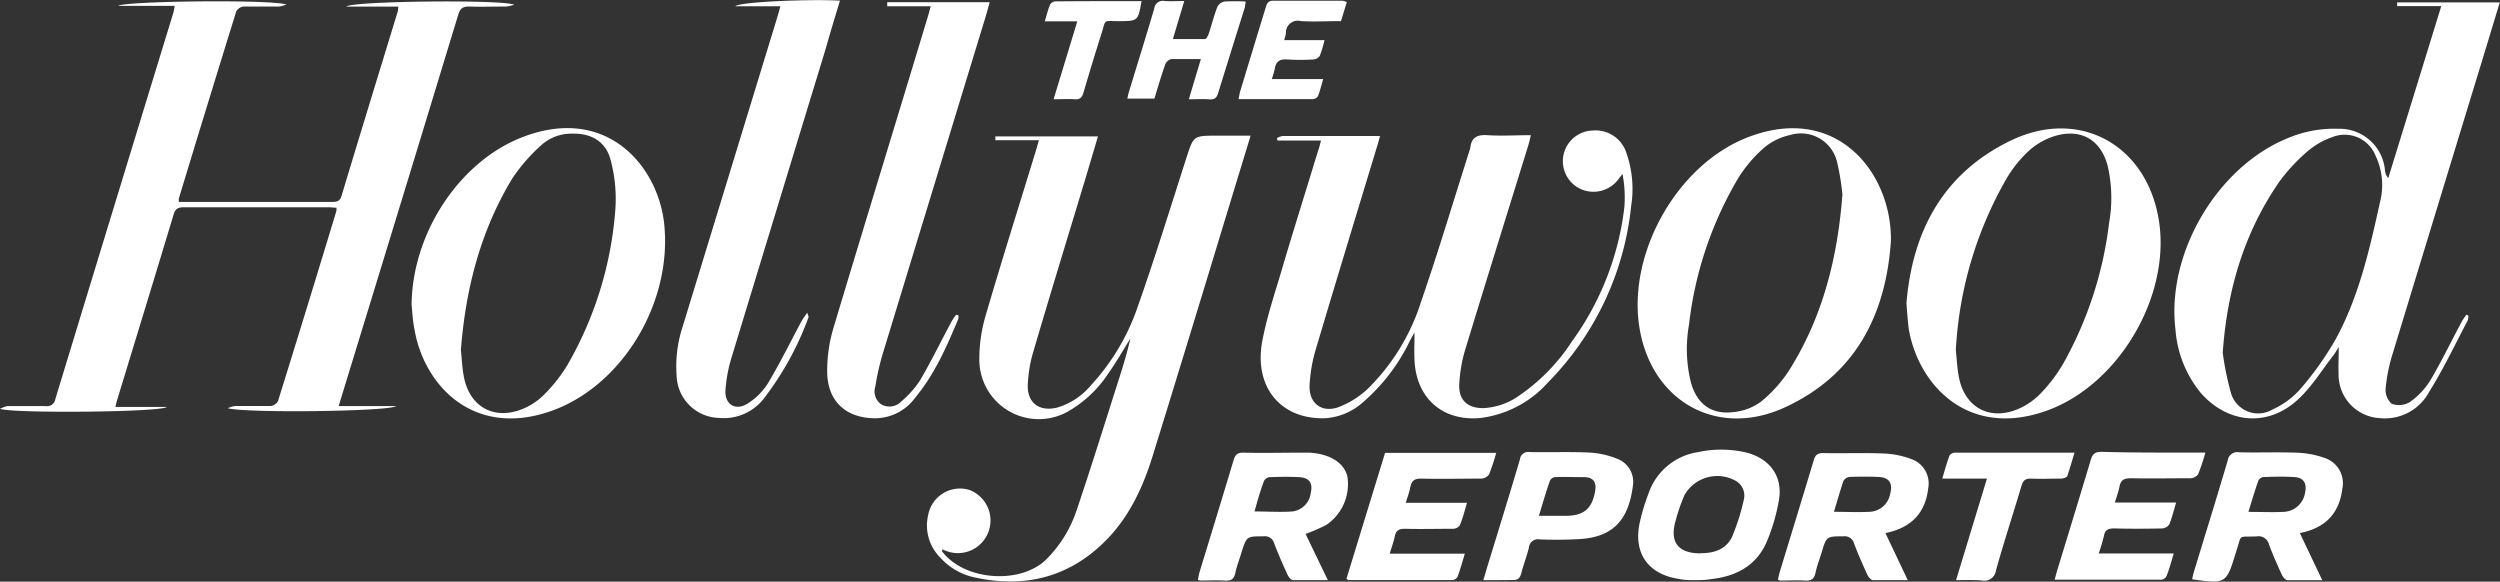 <svg xmlns="http://www.w3.org/2000/svg" viewBox="0 0 344.75 80.21"><rect x="0" y="0" width="344.75" height="80.21" fill="#333333" stroke="none"/><defs><style>.cls-1{fill:#fff;}</style></defs><title>thehollywoodreporter-white</title><g id="Layer_2" data-name="Layer 2"><g id="Layer_1-2" data-name="Layer 1"><path class="cls-1" d="M54.93.91H47.75c.74-.77,21.44-1,23.16-.26A5.28,5.28,0,0,1,69.83.9c-1.72,0-3.44.06-5.16,0-.9,0-1.23.31-1.48,1.13q-6.78,22.3-13.62,44.59L46.7,56h7.92c-.82.74-20.76,1-23.21.29a4,4,0,0,1,1-.3c1.64,0,3.28,0,4.92,0a1.35,1.35,0,0,0,1-.66q4.08-13.1,8.06-26.24a1.65,1.65,0,0,0,0-.45c-.39,0-.78-.06-1.16-.06-6.6,0-13.2,0-19.8,0-.76,0-1.23.11-1.49,1-2.58,8.57-5.21,17.13-7.82,25.69-.06.19-.09.38-.21.85H23c-.66.72-21.07.92-23,.26A4.27,4.27,0,0,1,1,56c1.76,0,3.52,0,5.28,0a1.16,1.16,0,0,0,1.36-1q8.1-26.6,16.25-53.19c.08-.26.11-.54.21-1H16.29C17.11.15,37-.1,39.5.61a4,4,0,0,1-1,.29c-1.64,0-3.28,0-4.92,0a1.35,1.35,0,0,0-1,.67q-4,12.88-7.91,25.78a1.9,1.9,0,0,0,0,.5h21c.67,0,1.18,0,1.43-.85,2.56-8.49,5.17-17,7.76-25.45A5.76,5.76,0,0,0,54.93.91Z"/><path class="cls-1" d="M129.92,75.75c0,.21,0,.27,0,.29,3,4,10.72,4.62,14.32,1.14a17.27,17.27,0,0,0,4.29-7c2-5.94,3.86-11.93,5.77-17.91.59-1.84,1.15-3.7,1.58-5.59-1,1.59-1.9,3.21-3,4.75a16.32,16.32,0,0,1-5.2,5.07,8.2,8.2,0,0,1-12.63-7,21.29,21.29,0,0,1,.91-6.12c2.2-7.51,4.56-15,6.85-22.47.14-.45.26-.9.45-1.58h-6v-.52h14.15c-.57,1.92-1.2,4.05-1.84,6.19-2.36,7.8-4.75,15.59-7.05,23.41a18.54,18.54,0,0,0-.79,4.7c-.07,2.49,1.64,3.7,4.08,3.09a9.62,9.62,0,0,0,4.63-3.07,30.42,30.42,0,0,0,6.42-10.74c2.4-6.81,4.53-13.72,6.74-20.61,1-3.06.94-3.07,4.2-3.07h4.66l-3.4,11.14q-5,16.5-10.1,33c-1.41,4.56-3.42,8.82-6.94,12.15-5,4.76-11,6.08-17.65,4.62a8.88,8.88,0,0,1-4.71-2.73A6.27,6.27,0,0,1,128,71a4.46,4.46,0,0,1,5.64-3.45A4.5,4.5,0,1,1,130.54,76Z"/><path class="cls-1" d="M322.51,47.85c-.28.44-.45.78-.68,1.08-1.62,2.07-3,4.37-4.92,6.14-4.15,3.87-9.73,3.37-13.46-.93A15.57,15.57,0,0,1,300,45.47c-1.28-10.48,5.69-22.41,15.46-26.41a16.43,16.43,0,0,1,7-1.3,6.28,6.28,0,0,1,6.43,5.75,1.86,1.86,0,0,0,.45,1.05L336.65.85h-6.08l0-.52h14.15c-.79,2.6-1.63,5.38-2.48,8.17q-6.17,20.18-12.32,40.36a23.34,23.34,0,0,0-.94,4.68,2.58,2.58,0,0,0,.83,2.14,2.93,2.93,0,0,0,2.52-.24,10.49,10.49,0,0,0,2.82-3c1.54-2.61,2.86-5.35,4.28-8,.19-.37.45-.7.68-1.05l.28.14a1.88,1.88,0,0,1-.08.64C338.59,47.41,337,50.81,335,54a6.91,6.91,0,0,1-6.81,3.66,6,6,0,0,1-5.7-6C322.45,50.46,322.51,49.24,322.51,47.85Zm-16,.73a39,39,0,0,0,1.13,5.58,3.9,3.9,0,0,0,5.74,2.31,11.5,11.5,0,0,0,3.74-2.71A43.52,43.52,0,0,0,322,46.94c3.31-6,4.77-12.59,6.23-19.18a9.4,9.4,0,0,0-.66-6.33,4.58,4.58,0,0,0-6-2.5,10.32,10.32,0,0,0-3.29,1.88A25,25,0,0,0,314.36,25C309.45,32.08,307.13,40,306.52,48.58Z"/><path class="cls-1" d="M182.17,19.38h-6l-.08-.34a2.58,2.58,0,0,1,.8-.29c4.43,0,8.87,0,13.41,0-.07.27-.17.67-.29,1.07-2.86,9.44-5.75,18.88-8.56,28.34a21,21,0,0,0-.86,5c-.1,2.43,1.65,3.8,3.95,3a12.14,12.14,0,0,0,4.1-2.57,29.13,29.13,0,0,0,7.33-12c2.4-6.94,4.5-14,6.73-21a1.19,1.19,0,0,0,.06-.23c.15-1.44,1-1.81,2.35-1.72,1.95.13,3.91,0,6,0-.13.53-.22.94-.34,1.34-2.91,9.43-5.86,18.84-8.73,28.28a19.68,19.68,0,0,0-.81,4.81c-.09,2.11,1.18,3.23,3.31,3.21a9.28,9.28,0,0,0,5-1.76,26.58,26.58,0,0,0,7.23-7.44A39.32,39.32,0,0,0,224,28.57a17.16,17.16,0,0,0-.26-4.59l-.59.78A4.3,4.3,0,0,1,218,26.08,4.23,4.23,0,0,1,219.63,18a4.46,4.46,0,0,1,4.68,3.19,14.88,14.88,0,0,1,.64,7.11,40.59,40.59,0,0,1-11.52,24.48,14.94,14.94,0,0,1-9.27,4.86c-5.23.49-8.88-2.74-9.1-8-.05-1.22,0-2.45,0-3.79-.24.42-.45.79-.64,1.16A26.13,26.13,0,0,1,188,55.43a8.66,8.66,0,0,1-5.19,2.24c-6.17.24-10-4.3-8.71-10.8.72-3.71,2-7.32,3.05-11,1.51-5.05,3.09-10.08,4.63-15.13C181.92,20.41,182,20,182.17,19.38Z"/><path class="cls-1" d="M260.75,33.32c-.72,10.27-5,18.43-14.62,22.86-9.34,4.29-18.4-.82-20.05-11s5.09-22.3,14.72-26.16c12-4.79,19.56,4.17,19.94,13.19C260.77,32.6,260.75,33,260.75,33.32Zm-6.68-6.49a34,34,0,0,0-.72-4.41,5.12,5.12,0,0,0-6.5-3.8,8.44,8.44,0,0,0-3.5,1.68,18.8,18.8,0,0,0-3.58,4.15,50.86,50.86,0,0,0-6.85,20.29,19.14,19.14,0,0,0,.28,8.09c.85,2.9,2.81,4.37,5.81,4a7.6,7.6,0,0,0,3.83-1.44,18.54,18.54,0,0,0,4-4.51C251.32,43.68,253.39,35.69,254.07,26.83Z"/><path class="cls-1" d="M56.76,42c.1-9.92,6.66-19.83,15.42-23.14,11.57-4.38,18.58,4.13,19.41,12C92.74,41.75,85.8,53.22,76,56.68c-10.78,3.79-17.57-3.63-18.85-11.3C56.92,44.28,56.87,43.16,56.76,42Zm6.79,6.16c.13,1.21.17,2.58.44,3.91.83,4.08,4.19,5.9,8.06,4.33a8.87,8.87,0,0,0,3-2,21.55,21.55,0,0,0,3.16-4,50.37,50.37,0,0,0,6.66-21.7,20.77,20.77,0,0,0-.66-6.62c-.64-2.53-2.64-3.71-5.26-3.65a6.21,6.21,0,0,0-4.3,1.58,24.42,24.42,0,0,0-4,4.59C66.28,31.82,64.23,39.73,63.56,48.21Z"/><path class="cls-1" d="M262.9,41.81c.82-9.86,5-17.88,14.35-22.41s18.57.41,20.4,10.64c1.88,10.51-5.36,23-15.43,26.6-10.85,3.87-17.67-3.56-19-11.26C263.08,44.28,263,43.16,262.9,41.81Zm6.81,6.47c.13,1.22.18,2.54.44,3.83.83,4.07,4.19,5.91,8.06,4.33a9.48,9.48,0,0,0,3.14-2.13,21.58,21.58,0,0,0,3.12-4.08,52.27,52.27,0,0,0,6.37-19.47,19.63,19.63,0,0,0-.22-8c-.94-3.41-3.53-5-7-4.08a9.66,9.66,0,0,0-3.71,2,16.65,16.65,0,0,0-3.17,3.88A53,53,0,0,0,269.71,48.29Z"/><path class="cls-1" d="M132.15,43.45a1.68,1.68,0,0,1,0,.54c-1.6,3.8-3.24,7.58-5.9,10.79a6.88,6.88,0,0,1-5.53,2.9c-4.06,0-6.62-2.34-6.65-6.41a20.58,20.58,0,0,1,.85-6c4.29-14.31,8.69-28.59,13-42.88.13-.42.24-.84.43-1.53h-6V.3h14.13c-.17.61-.37,1.37-.6,2.13q-7.09,23.21-14.17,46.42a34.65,34.65,0,0,0-1,4.44,2.19,2.19,0,0,0,.81,2.47,2.26,2.26,0,0,0,2.78-.41,13.52,13.52,0,0,0,2.6-2.94c1.53-2.62,2.86-5.35,4.28-8,.19-.36.44-.7.67-1Z"/><path class="cls-1" d="M107.62.86H101.4c.66-.63,10.54-1,14.43-.77-.69,2.26-1.36,4.5-2,6.74q-6.47,21.2-12.93,42.4a20.53,20.53,0,0,0-.86,4.57c-.13,2,1.42,2.92,3.09,1.83a8.94,8.94,0,0,0,2.76-2.76c1.66-2.77,3.08-5.67,4.61-8.52.2-.36.45-.69.82-1.24.12.43.21.55.18.63a41.84,41.84,0,0,1-6,11,7,7,0,0,1-6.36,2.89,6,6,0,0,1-5.83-5.76A17.63,17.63,0,0,1,94.15,45q6.5-21.25,13-42.5C107.29,2.06,107.42,1.56,107.62.86Z"/><path class="cls-1" d="M317.15,73.51l3.09,6.5c-1.73,0-3.27,0-4.8,0-.27,0-.62-.43-.77-.74-.63-1.38-1.25-2.77-1.78-4.19a1.46,1.46,0,0,0-1.68-1.11c-2.72.12-2-.39-2.82,2,0,.11-.07.23-.1.34-1.27,4.18-1.38,4.24-6,3.57.08-.34.15-.67.24-1,1.56-5.12,3.15-10.23,4.67-15.37a1.33,1.33,0,0,1,1.58-1.14c2.68.07,5.36-.05,8,.06a12.57,12.57,0,0,1,3.84.74A3.66,3.66,0,0,1,323,67.42C322.59,70.79,320.67,72.82,317.15,73.51Zm-7.08-2.92c1.73,0,3.25.07,4.75,0a3.12,3.12,0,0,0,3.06-2.72c.26-1.22-.22-2-1.46-2.08-1.43-.09-2.87-.06-4.31,0a.9.9,0,0,0-.68.48C310.95,67.62,310.54,69,310.06,70.59Z"/><path class="cls-1" d="M260,73.51,263.08,80c-1.72,0-3.26,0-4.8,0-.27,0-.62-.43-.77-.74-.65-1.42-1.28-2.84-1.83-4.3a1.34,1.34,0,0,0-1.49-1c-2.32,0-2.32,0-3,2.27-.28.92-.64,1.82-.83,2.75s-.66,1.13-1.51,1.08c-1.12-.07-2.24,0-3.36,0a1.18,1.18,0,0,1-.3-.12,8.88,8.88,0,0,1,.18-.87c1.58-5.2,3.18-10.39,4.74-15.59.21-.71.5-1,1.31-1,2.8.06,5.6-.06,8.39.06a12.11,12.11,0,0,1,3.83.79,3.55,3.55,0,0,1,2.26,4C265.53,70.68,263.6,72.79,260,73.51Zm-7.08-2.93c1.75,0,3.31.08,4.85,0a3,3,0,0,0,2.88-2.46c.4-1.47-.11-2.28-1.61-2.35-1.32-.06-2.64-.05-4,0a1.13,1.13,0,0,0-.84.57C253.75,67.68,253.36,69.06,252.9,70.58Z"/><path class="cls-1" d="M183.11,80c-1.72,0-3.27,0-4.81,0-.27,0-.61-.44-.75-.75-.65-1.41-1.28-2.84-1.83-4.29a1.33,1.33,0,0,0-1.5-1c-2.31,0-2.31,0-3,2.16-.29,1-.66,1.89-.86,2.86s-.65,1.13-1.5,1.08c-1.11-.07-2.24,0-3.35,0a1.48,1.48,0,0,1-.32-.11c.07-.32.11-.65.21-1,1.57-5.15,3.16-10.3,4.7-15.46.23-.77.53-1.09,1.39-1.07,2.67.07,5.35,0,8,0,.36,0,.72,0,1.08,0,2.81.17,4.74,1.37,5.23,3.25a6.8,6.8,0,0,1-2.92,6.73,26.24,26.24,0,0,1-2.84,1.23ZM173,70.53c1.81,0,3.53.12,5.22,0a2.91,2.91,0,0,0,2.53-2.54c.32-1.35-.18-2.12-1.57-2.19s-2.72-.05-4.08,0a1,1,0,0,0-.78.5C173.8,67.64,173.41,69.06,173,70.53Z"/><path class="cls-1" d="M233.63,80c-.57,0-1.34,0-2.08-.16-4.28-.64-6.34-3.55-5.43-7.78a27.77,27.77,0,0,1,1.21-4,8.55,8.55,0,0,1,6.82-5.71,15.07,15.07,0,0,1,6.77.08c3.24.88,5,3.38,4.37,6.68a26.25,26.25,0,0,1-1.61,5.49c-1.42,3.41-4.28,4.9-7.82,5.27C235.17,80,234.49,80,233.63,80Zm.9-3.71c1.88,0,3.56-.55,4.36-2.36a30,30,0,0,0,1.58-5,2.34,2.34,0,0,0-1.18-2.66,5.21,5.21,0,0,0-7,2,24.4,24.4,0,0,0-1.18,3.38C230.17,74.71,231.37,76.32,234.53,76.31Z"/><path class="cls-1" d="M185.67,79.83,191,62.45h15.33a28.79,28.79,0,0,1-1,3,1.4,1.4,0,0,1-1.08.55c-2.76,0-5.52.07-8.28,0-.9,0-1.3.28-1.47,1.12s-.39,1.37-.65,2.22h8.45c-.35,1.16-.59,2.17-1,3.12a1.19,1.19,0,0,1-.92.46c-2.2,0-4.4.06-6.6,0-.81,0-1.26.18-1.43,1s-.44,1.52-.71,2.43H202c-.35,1.17-.63,2.19-1,3.18a.91.91,0,0,1-.69.46c-4.8,0-9.59,0-14.39,0C185.91,80,185.84,79.91,185.67,79.83Z"/><path class="cls-1" d="M304.12,62.41a27.85,27.85,0,0,1-1,3,1.42,1.42,0,0,1-1.1.54c-2.72,0-5.44.06-8.15,0-.91,0-1.41.2-1.59,1.14-.13.7-.39,1.37-.64,2.21h8.45c-.34,1.11-.56,2.08-.94,3a1.26,1.26,0,0,1-1,.57c-2.2.05-4.4.06-6.59,0-.81,0-1.26.17-1.42,1a24.5,24.5,0,0,1-.73,2.45h10.35c-.35,1.17-.61,2.16-1,3.12a.92.92,0,0,1-.68.5c-4.87,0-9.73,0-14.74,0,.14-.51.23-.89.34-1.25,1.55-5.08,3.11-10.16,4.63-15.25.24-.8.56-1.14,1.47-1.13C294.57,62.44,299.25,62.41,304.12,62.41Z"/><path class="cls-1" d="M204.55,80c.3-1,.54-1.83.8-2.66,1.42-4.66,2.87-9.31,4.25-14a1.13,1.13,0,0,1,1.32-1c2.76.05,5.52-.06,8.27.07a11.87,11.87,0,0,1,3.81.85,3.4,3.4,0,0,1,2.17,3.77c-.62,4.85-2.88,7-7.23,7.3a55,55,0,0,1-5.63.05,1.25,1.25,0,0,0-1.47,1.13c-.3,1.2-.75,2.36-1.06,3.56-.17.64-.44.93-1.14.91C207.32,80,206,80,204.55,80Zm7.66-8.87c1.45,0,2.68,0,3.91,0,2.31-.07,3.41-1,3.84-3.33.24-1.27-.21-2-1.5-2s-2.71-.06-4.07,0a.9.9,0,0,0-.66.5C213.21,67.8,212.75,69.36,212.21,71.15Z"/><path class="cls-1" d="M269.74,80,274,66h-6.16c.34-1.15.62-2.18,1-3.18a.94.94,0,0,1,.74-.4c5.43,0,10.86,0,16.5,0-.36,1.16-.65,2.22-1,3.23-.08.2-.57.34-.87.35-1.4,0-2.8.06-4.19,0-.74,0-1,.25-1.24.94-1.16,3.9-2.43,7.77-3.53,11.69a1.62,1.62,0,0,1-2,1.41C272.11,79.95,271,80,269.74,80Z"/><path class="cls-1" d="M163.94,13.69l1.66-5.54c-1.46,0-2.78,0-4.08,0a1.26,1.26,0,0,0-.84.74c-.54,1.54-1,3.11-1.49,4.71h-3.73c.08-.37.14-.7.24-1,1.16-3.82,2.36-7.63,3.48-11.46a1.18,1.18,0,0,1,1.43-1c.83.06,1.66,0,2.7,0l-1.57,5.25c1.54,0,3,0,4.43,0,.2,0,.44-.5.54-.81.4-1.21.71-2.46,1.17-3.65a1.39,1.39,0,0,1,1-.72,26.78,26.78,0,0,1,2.89,0,7,7,0,0,1-.14.93C170.41,5,169.21,8.87,168,12.77c-.2.69-.49,1-1.24.93S165.06,13.69,163.94,13.69Z"/><path class="cls-1" d="M185.73.29l-.81,2.62c-1.86,0-3.7.11-5.52,0a1.65,1.65,0,0,0-2.08,1.62c0,.31-.13.61-.23,1h5.56A15.72,15.72,0,0,1,182,7.7a1.21,1.21,0,0,1-.91.5,27.94,27.94,0,0,1-3.59,0c-1-.08-1.56.27-1.71,1.29a11.89,11.89,0,0,1-.41,1.41h7.09c-.28.94-.45,1.69-.74,2.4a1,1,0,0,1-.76.37c-3.35,0-6.7,0-10.17,0,.08-.39.12-.69.2-1q1.75-5.79,3.52-11.57c.17-.55.28-1,1.07-1,3.19,0,6.39,0,9.58,0A3.21,3.21,0,0,1,185.73.29Z"/><path class="cls-1" d="M157.42.16c-.49,2.75-.49,2.73-3.08,2.76-2.33,0-1.77-.38-2.48,1.83-.85,2.66-1.66,5.34-2.44,8-.2.67-.48,1-1.23.94-.91-.07-1.83,0-2.9,0l3.27-10.75h-4.48c.26-.87.43-1.59.71-2.27a.93.93,0,0,1,.69-.48C149.42.15,153.37.16,157.42.16Z"/></g></g></svg>